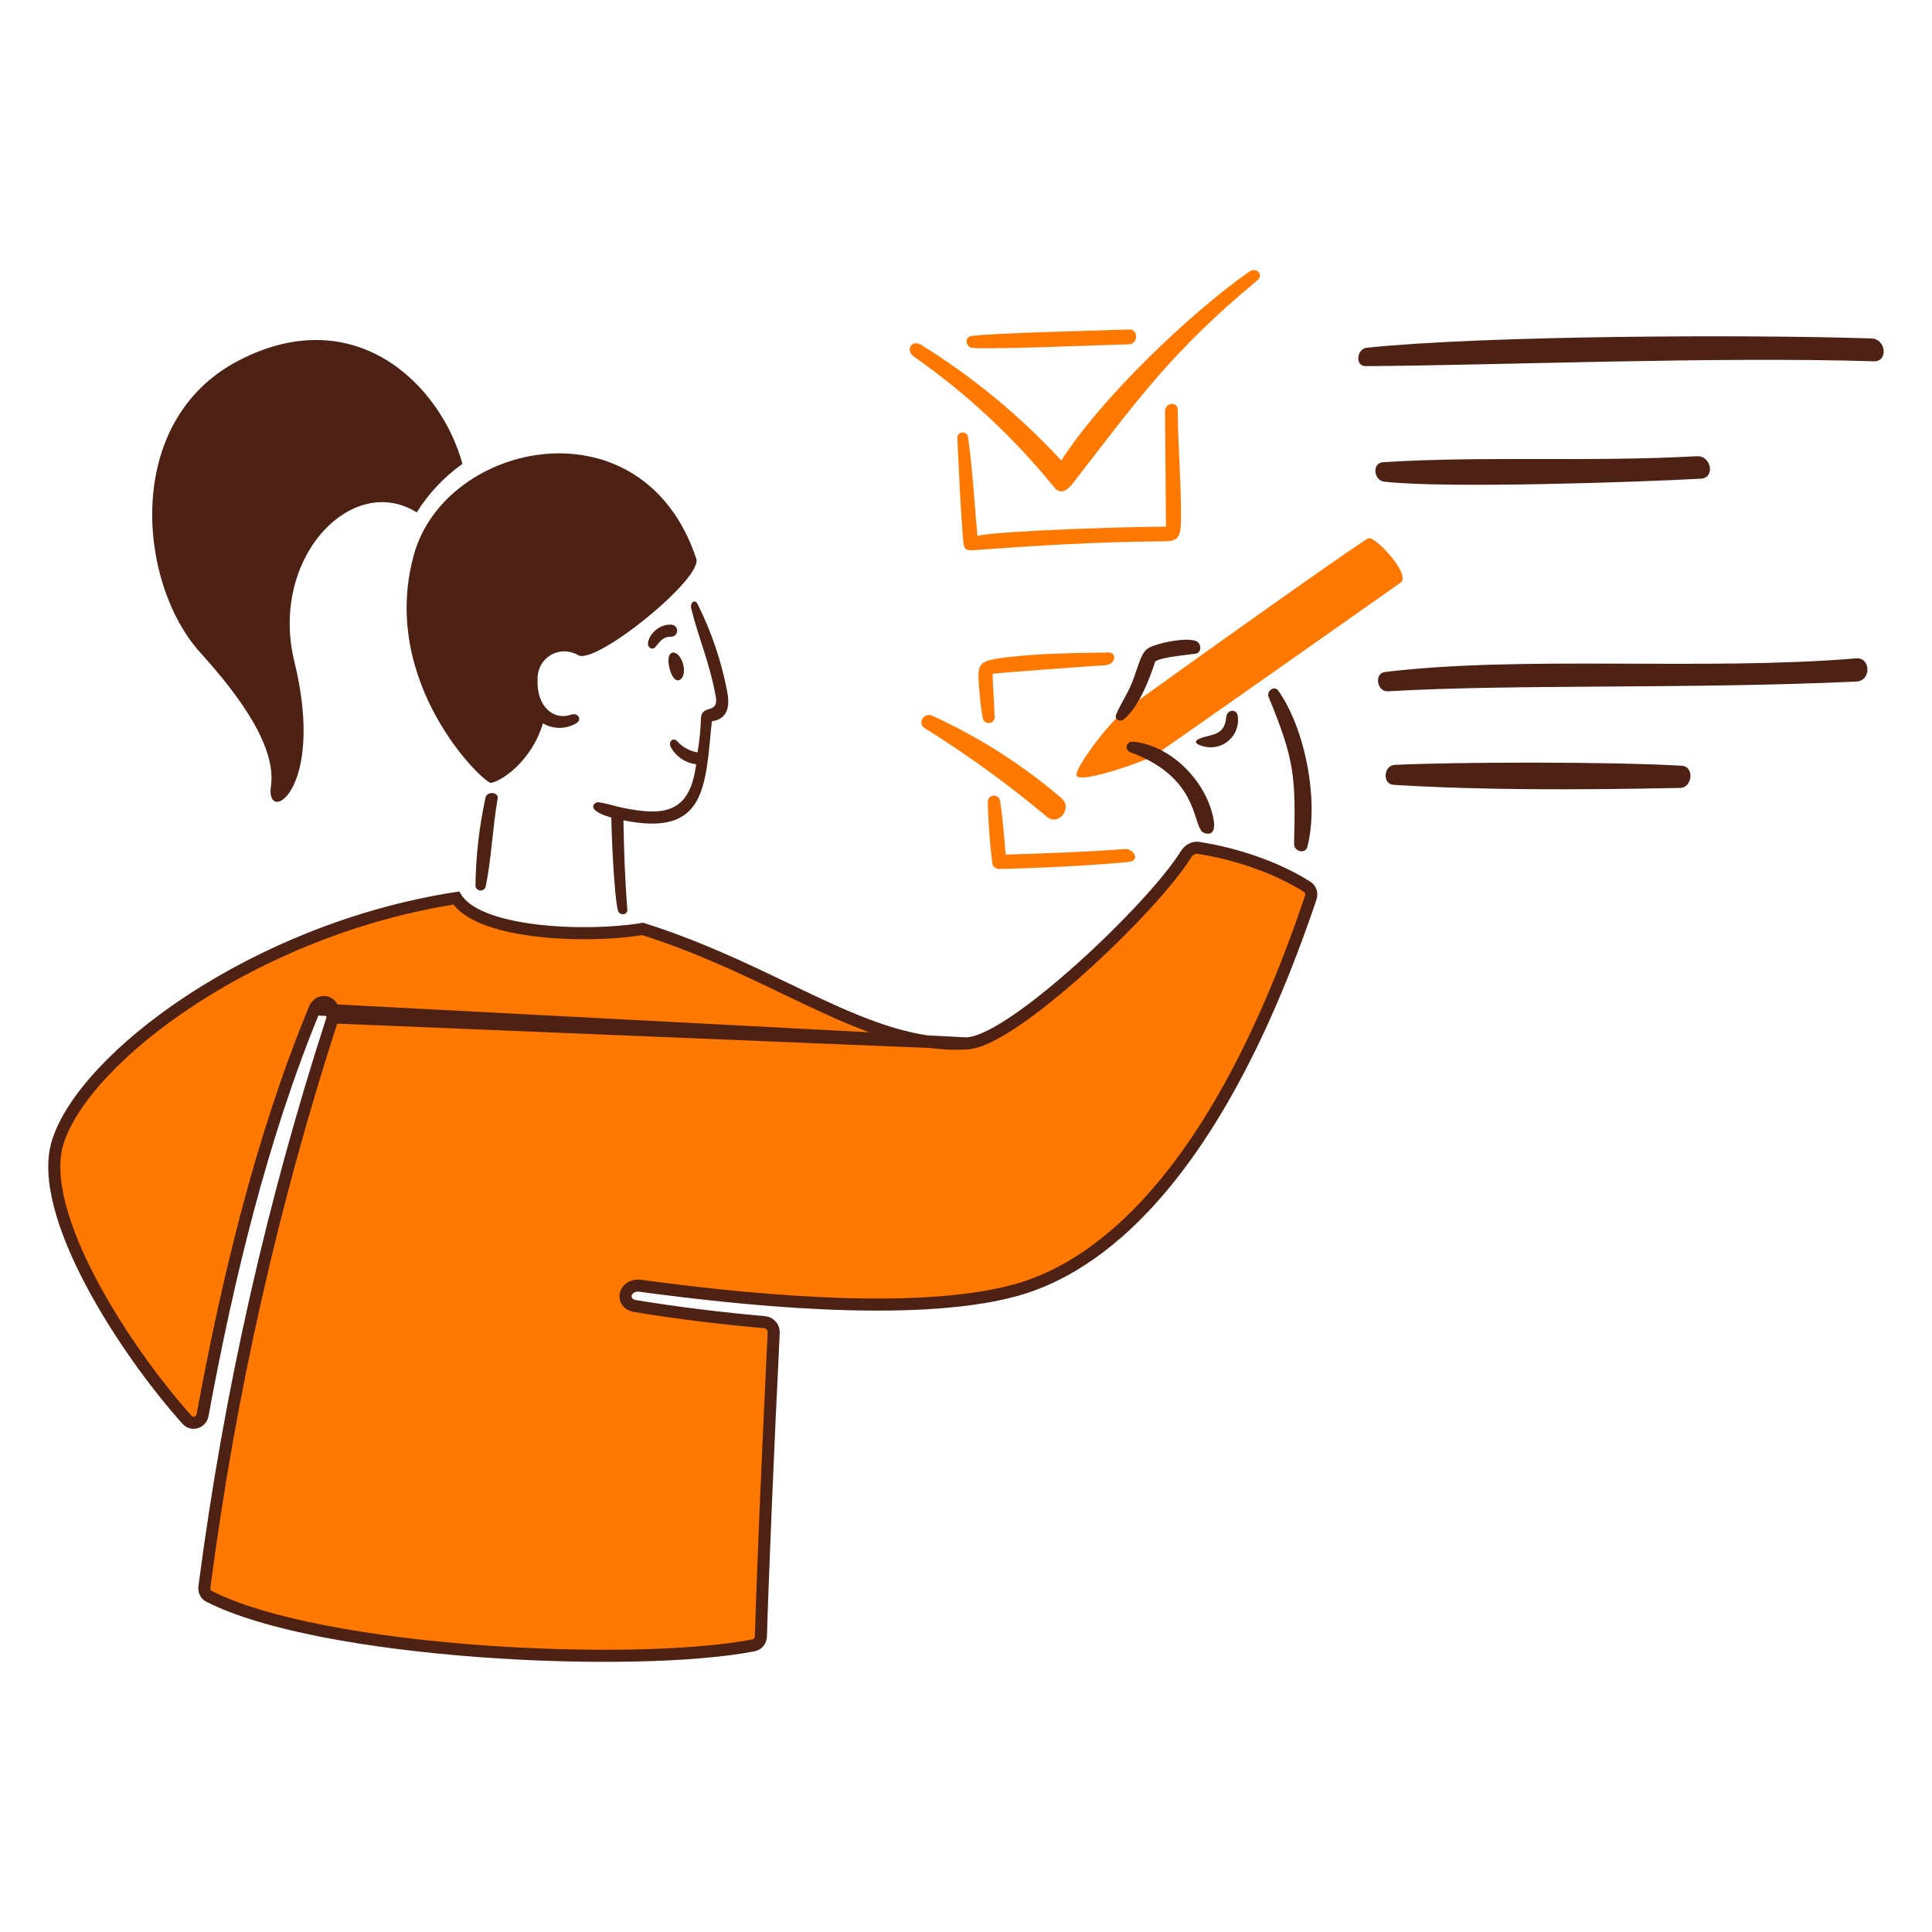 <svg width="480" height="480" viewBox="0 0 480 480" fill="none" xmlns="http://www.w3.org/2000/svg">
<path d="M340.035 133.728C338.355 134.208 284.165 172.918 279.682 176.318C275.199 179.719 266.376 191.731 267.523 192.828C269.299 194.527 284.487 189.029 286.519 187.85C288.552 186.672 345.185 146.683 347.959 144.766C350.734 142.848 341.727 133.25 340.035 133.728Z" fill="#FF7801"/>
<path d="M240.175 259.241L240.175 259.241C227.758 259.953 215.951 255.354 203.157 249.397C200.565 248.191 197.93 246.927 195.236 245.635C184.639 240.553 173.118 235.028 159.664 230.785C152.324 232.013 141.947 232.266 132.851 231.123C128.228 230.543 123.86 229.592 120.362 228.185C117.368 226.981 114.779 225.349 113.352 223.117C88.34 226.995 65.296 236.817 47.634 248.352C38.683 254.198 31.139 260.467 25.433 266.598C19.711 272.747 15.909 278.678 14.322 283.838L14.322 283.838C13.003 288.118 13.302 293.475 14.857 299.494C16.406 305.492 19.166 312.008 22.602 318.52C29.473 331.545 38.95 344.379 46.473 352.752C47.685 354.101 49.968 353.538 50.343 351.503C56.553 317.753 65.078 282.31 78.126 250.751L240.175 259.241ZM240.175 259.241C241.837 259.145 243.781 258.462 245.837 257.456C247.923 256.435 250.256 255.015 252.729 253.316C257.678 249.916 263.295 245.327 268.797 240.375C279.76 230.506 290.478 218.998 294.592 212.345C295.35 211.12 296.585 210.474 297.675 210.641C307.931 212.21 317.983 215.97 324.82 220.371C325.624 220.889 326.001 221.98 325.649 223.026C299.641 300.255 267.509 316.392 252.233 320.578C239.392 324.096 221.726 324.584 204.361 323.79C187.035 322.997 170.166 320.937 158.989 319.436L158.988 319.436C157.526 319.24 156.098 319.913 155.586 321.19C155.321 321.851 155.335 322.668 155.822 323.364C156.287 324.029 157.021 324.355 157.747 324.474C168.413 326.229 179.151 327.538 189.914 328.484C191.275 328.604 192.291 329.768 192.225 331.114C190.854 358.914 189.433 392.561 189.05 406.51C189.018 407.666 188.242 408.587 187.194 408.789C172.461 411.642 145.656 412.188 118.925 410.197C105.579 409.203 92.298 407.58 80.6 405.31C68.878 403.035 58.844 400.129 51.935 396.61C51.129 396.199 50.654 395.288 50.785 394.277C57.043 346.23 67.722 298.862 82.686 252.775L82.686 252.774M240.175 259.241L82.686 252.774M82.686 252.774C83.097 251.507 82.816 250.002 81.634 249.278M82.686 252.774L81.634 249.278M81.634 249.278C81.011 248.896 80.222 248.824 79.501 249.176M81.634 249.278L79.501 249.176M79.501 249.176C78.826 249.505 78.389 250.113 78.126 250.75L79.501 249.176Z" fill="#FF7801" stroke="#4D2114" stroke-width="3"/>
<path d="M227.172 88.685C240.249 97.841 251.977 108.786 262.013 121.2C263.604 123.089 265.373 121.603 266.573 120.06C282.523 99.449 291.053 87.353 312.374 69.66C314.054 68.273 312.154 66.242 310.361 67.5C295.747 77.71 273.278 99.225 263.686 114.422C253.437 103.319 241.73 93.657 228.886 85.699C226.426 84.197 224.784 87.096 227.172 88.685Z" fill="#FF7801"/>
<path d="M241.534 86.424C245.674 86.904 275.727 85.634 280.414 85.55C282.752 85.507 282.924 81.773 280.548 81.864C275.818 82.044 245.508 82.745 241.26 83.498C239.52 83.805 239.976 86.239 241.534 86.424Z" fill="#FF7801"/>
<path d="M231.617 177.821C229.531 176.88 227.817 179.719 229.718 180.898C240.352 187.525 250.509 194.889 260.114 202.934C263.013 205.356 266.58 200.743 263.714 198.3C254.028 190.003 243.223 183.109 231.617 177.821Z" fill="#FF7801"/>
<path d="M293.417 129.415C293.52 120.466 292.647 110.873 292.599 101.868C292.599 99.588 289.426 99.97 289.445 102.247C289.523 111.785 289.603 121.315 289.685 130.838C282.523 130.838 250.21 131.714 242.837 133.099C242.059 124.913 241.687 116.662 240.483 108.518C240.421 108.196 240.243 107.907 239.982 107.708C239.721 107.509 239.396 107.413 239.069 107.439C238.742 107.465 238.436 107.611 238.209 107.849C237.983 108.086 237.852 108.399 237.843 108.727C238.224 116.724 238.563 124.894 239.175 132.89C239.501 137.146 239.515 136.862 243.713 136.558C258.247 135.499 273.046 134.638 287.616 134.506C291.821 134.465 293.355 134.753 293.417 129.415Z" fill="#FF7801"/>
<path d="M275.349 162.11C267.312 162.214 258.549 162.338 250.557 163.248C242.217 164.208 242.805 164.909 243.396 172.426C243.532 174.402 243.785 176.369 244.154 178.315C244.198 178.68 244.374 179.016 244.649 179.259C244.924 179.503 245.278 179.638 245.646 179.638C246.013 179.638 246.368 179.503 246.643 179.259C246.917 179.016 247.093 178.68 247.137 178.315C247.137 176.947 246.473 167.657 246.657 167.429C246.842 167.201 272.078 165.43 274.773 165.245C277.097 165.084 277.665 162.079 275.349 162.11Z" fill="#FF7801"/>
<path d="M248.448 198.869C248.366 198.505 248.156 198.183 247.855 197.962C247.554 197.742 247.183 197.639 246.812 197.671C246.44 197.704 246.093 197.87 245.835 198.139C245.577 198.409 245.426 198.763 245.409 199.135C245.515 204.111 245.877 209.077 246.492 214.015C246.457 214.482 246.608 214.944 246.913 215.3C247.218 215.655 247.652 215.875 248.119 215.911C248.359 215.93 266.745 215.458 280.192 214.186C283.632 213.862 281.541 210.782 279.528 210.938C270.028 211.658 259.392 212.04 249.854 212.323C249.475 207.703 249.151 203.297 248.448 198.869Z" fill="#FF7801"/>
<path d="M166.836 155.194C162.202 154.911 159.447 160.627 161.935 161.141C163.227 161.407 163.644 158.177 166.627 158.196C167.026 158.224 167.418 158.092 167.719 157.83C168.021 157.568 168.205 157.198 168.233 156.799C168.261 156.401 168.129 156.008 167.867 155.707C167.605 155.406 167.234 155.221 166.836 155.194Z" fill="#4D2114"/>
<path d="M173.314 150.065C172.622 148.673 171.394 149.806 171.718 151.128C173.755 159.267 176.066 163.8 177.797 172.843C178.728 177.706 174.286 174.742 174.149 178.543C174.061 181.36 173.776 184.167 173.294 186.943C171.368 186.605 169.606 185.644 168.278 184.207C167.424 183.087 165.943 184.095 166.646 185.595C167.277 186.761 168.18 187.759 169.278 188.503C170.375 189.247 171.636 189.715 172.954 189.869C171.415 202.109 164.947 202.81 154.601 200.669C152.7 200.278 150.797 199.601 148.711 199.32C147.703 199.186 145.111 201.221 151.884 203.119C151.884 206.407 152.604 223.183 153.538 226.26C153.934 227.551 155.971 227.398 155.856 225.936C155.256 218.335 155.018 211.231 154.896 203.803C175.536 208.023 175.205 195.389 176.856 179.203C181.111 178.594 181.303 175.073 180.655 171.699C179.203 164.187 176.733 156.909 173.314 150.065Z" fill="#4D2114"/>
<path d="M114.898 115.243C109.378 95.275 87.996 74.606 59.218 89.616C30.44 104.626 34.258 145.015 49.738 162.11C59.463 172.846 68.736 185.515 67.311 195.355C65.885 205.195 81.032 196.646 73.143 164.407C66.838 138.646 87.428 117.218 103.536 127.306C106.49 122.574 110.352 118.474 114.898 115.243Z" fill="#4D2114"/>
<path d="M143.621 162.775C147.919 165.326 174.636 143.772 172.992 138.818C159.792 99.082 110.702 109.387 102.833 137.81C94.003 169.704 120.29 194.719 121.963 194.501C124.394 194.182 132.043 189.276 134.882 179.719C136.133 180.451 137.555 180.837 139.004 180.837C140.453 180.837 141.876 180.451 143.126 179.719C144.758 178.79 143.58 176.938 141.854 177.559C137.65 179.059 133.116 175.658 133.572 168.403C133.582 167.234 133.901 166.088 134.497 165.082C135.093 164.076 135.944 163.246 136.964 162.674C137.984 162.103 139.137 161.811 140.306 161.829C141.475 161.847 142.618 162.173 143.621 162.775Z" fill="#4D2114"/>
<path d="M120.615 198.204C119.056 205.394 118.222 212.723 118.126 220.08C118.156 220.385 118.293 220.669 118.513 220.882C118.733 221.095 119.021 221.223 119.327 221.244C119.632 221.264 119.935 221.176 120.182 220.994C120.428 220.812 120.602 220.548 120.672 220.25C122.127 213.249 122.352 205.699 123.636 198.422C123.941 196.685 120.941 196.514 120.615 198.204Z" fill="#4D2114"/>
<path d="M169.68 164.88C168.586 161.074 164.981 160.908 166.394 166.267C167.681 171.12 170.834 168.883 169.68 164.88Z" fill="#4D2114"/>
<path d="M287.014 164.369C288.159 163.217 296.614 162.559 297.255 162.355C298.712 161.875 298.376 159.732 297.159 159.259C294.708 158.299 287.775 159.677 285.456 160.939C283.138 162.202 282.749 166.433 280.688 170.875C279.629 173.155 278.211 175.253 277.287 177.581C276.838 178.716 278.208 179.501 279.188 178.721C283.86 175.039 286.956 164.427 287.014 164.369Z" fill="#4D2114"/>
<path d="M281.333 184.26C281.013 184.244 280.699 184.342 280.445 184.536C280.191 184.731 280.014 185.009 279.946 185.321C279.878 185.634 279.922 185.96 280.072 186.242C280.222 186.525 280.467 186.745 280.764 186.864C297.298 192.922 296.282 203.945 298.584 206.563C299.081 207.13 302.333 208.339 301.529 203.683C299.906 194.29 290.926 185.016 281.333 184.26Z" fill="#4D2114"/>
<path d="M315.188 173.165C321.615 188.832 321.932 192.698 321.514 209.645C321.466 211.545 324.315 212.309 324.819 210.365C327.74 199.113 324.32 181.085 317.58 171.59C316.587 170.189 314.595 171.722 315.188 173.165Z" fill="#4D2114"/>
<path d="M304.663 178.162C304.286 182.419 301.598 182.386 298.963 183.178C295.67 184.167 297.537 185.076 298.963 185.419C300.059 185.729 301.216 185.757 302.326 185.502C303.437 185.247 304.465 184.716 305.317 183.959C306.168 183.203 306.816 182.244 307.199 181.171C307.583 180.098 307.69 178.946 307.512 177.821C307.113 175.944 304.824 176.34 304.663 178.162Z" fill="#4D2114"/>
<path d="M422.58 118.927C426.228 118.726 425.162 113.139 421.553 113.343C395.472 114.821 368.945 113.247 343.663 114.826C340.783 115.003 341.289 119.364 343.903 119.669C358.977 121.426 407.858 119.76 422.58 118.927Z" fill="#4D2114"/>
<path d="M464.981 84.087C433.906 83.059 368.381 83.367 339.505 86.405C337.148 86.645 336.502 90.982 339.334 90.965C372.389 90.758 426.884 88.543 465.514 89.765C469.2 89.885 468.593 84.207 464.981 84.087Z" fill="#4D2114"/>
<path d="M461.126 163.572C423.489 166.692 378.381 162.807 344.083 166.954C341.366 167.283 342.048 171.907 344.841 171.754C375.463 169.923 420.83 171.238 461.277 169.323C464.925 169.138 464.829 163.265 461.126 163.572Z" fill="#4D2114"/>
<path d="M417.793 190.245C400.198 189.194 361.258 189.309 346.513 190.034C343.757 190.171 343.359 194.817 346.227 194.993C368.189 196.341 392.163 196.272 417.466 195.753C420.452 195.693 421.078 190.44 417.793 190.245Z" fill="#4D2114"/>
</svg>
